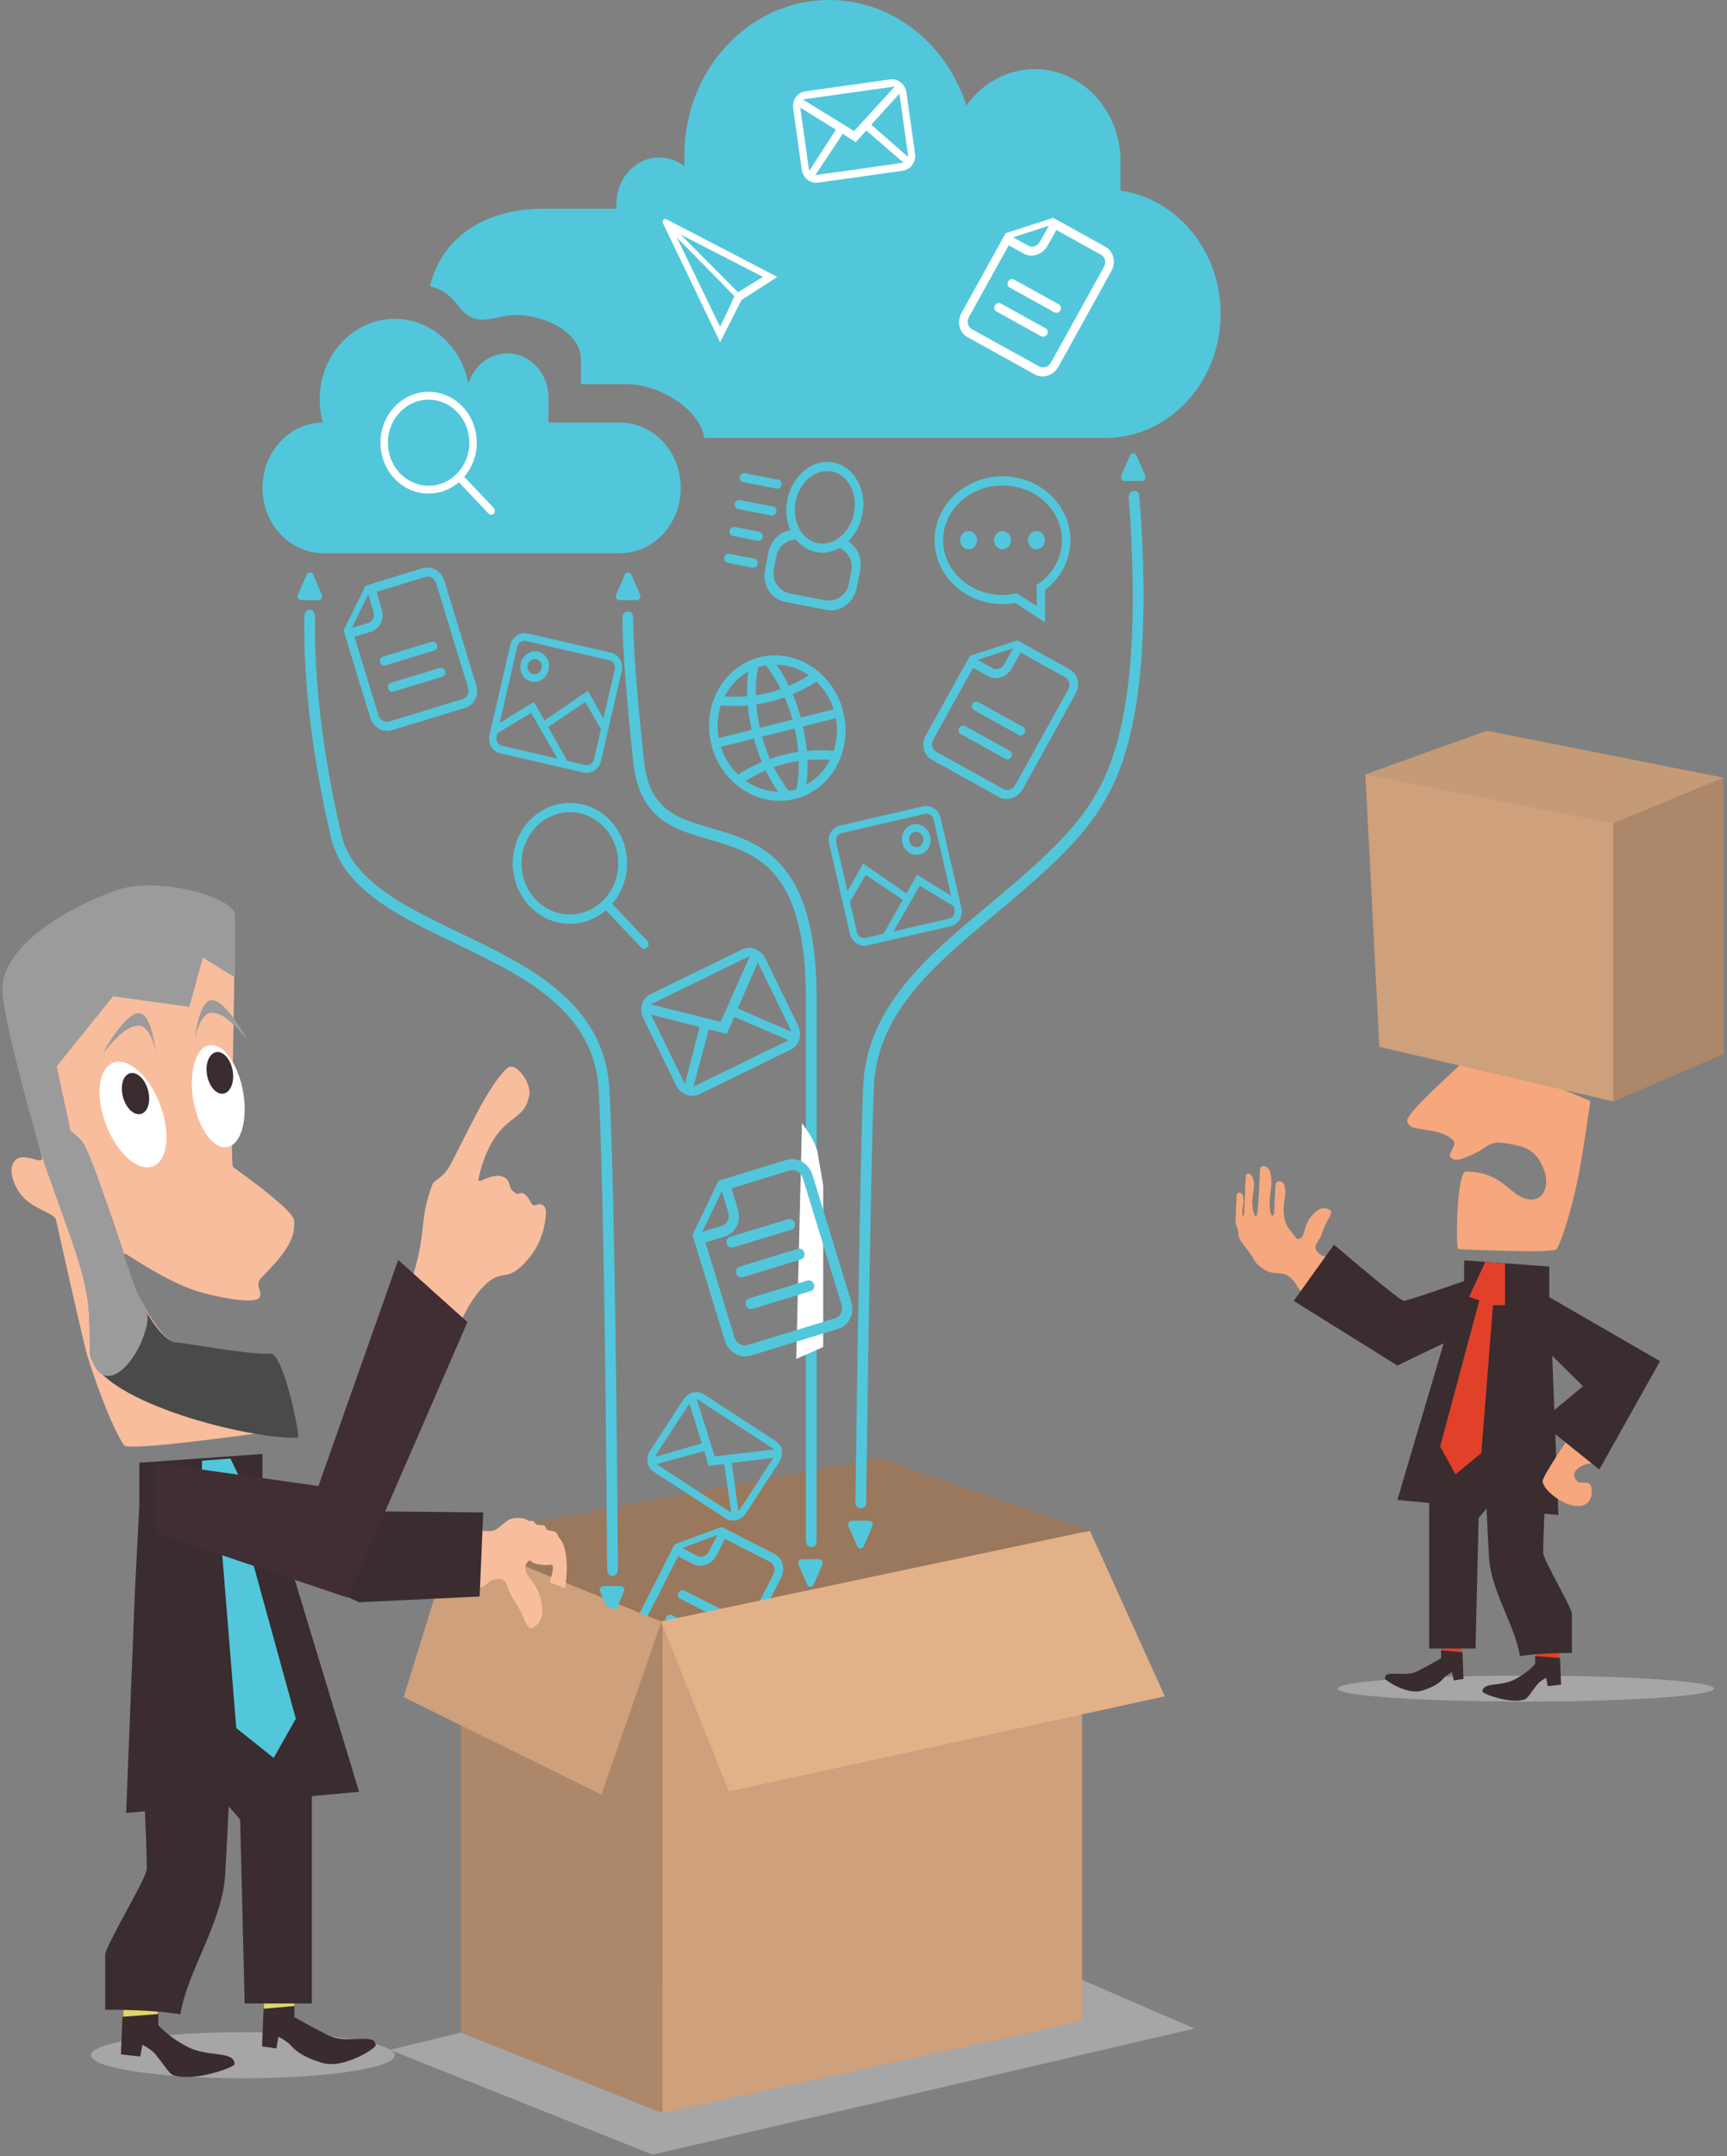 <svg width="133px" height="166px" viewBox="0 0 133 166" version="1.1" xmlns="http://www.w3.org/2000/svg" xmlns:xlink="http://www.w3.org/1999/xlink">
    <rect x="0" y="0" width="133" height="166" fill="#808080" stroke="none"/>
    <!-- Generator: Sketch 50.2 (55047) - http://www.bohemiancoding.com/sketch -->
    <desc>Created with Sketch.</desc>
    <defs></defs>
    <g id="Possible-website-layout" stroke="none" stroke-width="1" fill="none" fill-rule="evenodd">
        <g id="Mobile-website" transform="translate(-168, -289)" fill-rule="nonzero">
            <g id="Graphic-out-of-the-box" transform="translate(232, 372) scale(-1, 1) translate(-232, -372) translate(151, 257)">
                <rect id="Rectangle" fill="#D8D8D8" opacity="0" x="0" y="0" width="162" height="230"></rect>
                <g id="Open-box" transform="translate(53, 144)">
                    <polygon id="Path-9" fill="#A6A6A6" points="0.002 44.173 41.745 53.879 61.982 45.811 19.845 35.59"></polygon>
                    <polygon id="Path-8" fill="#9A785D" points="8.059 5.863 24.33 0.241 57.109 6.343 41.5 13.603"></polygon>
                    <path d="M39.509,11.338 L35.601,11.338 C35.421,11.338 35.275,11.497 35.275,11.692 C35.275,11.888 35.421,12.046 35.601,12.046 L39.509,12.046 C39.689,12.046 39.835,11.888 39.835,11.692 C39.835,11.497 39.689,11.338 39.509,11.338 Z M39.509,13.463 L35.601,13.463 C35.421,13.463 35.275,13.622 35.275,13.818 C35.275,14.013 35.421,14.172 35.601,14.172 L39.509,14.172 C39.689,14.172 39.835,14.013 39.835,13.818 C39.835,13.622 39.689,13.463 39.509,13.463 Z M39.835,8.504 C39.475,8.504 39.183,8.187 39.183,7.796 L39.183,6.379 L41.137,8.504 L39.835,8.504 Z M41.137,15.589 C41.137,15.98 40.845,16.297 40.486,16.297 L34.624,16.297 C34.265,16.297 33.973,15.98 33.973,15.589 L33.973,7.087 C33.973,6.696 34.265,6.379 34.624,6.379 L38.523,6.379 C38.517,7.227 38.532,7.796 38.532,7.796 C38.532,8.578 39.115,9.213 39.835,9.213 L41.137,9.213 L41.137,15.589 Z M39.183,5.67 L39.183,5.68 C39.142,5.68 38.968,5.663 38.532,5.67 L34.624,5.67 C33.905,5.67 33.322,6.305 33.322,7.087 L33.322,15.589 C33.322,16.371 33.905,17.006 34.624,17.006 L40.486,17.006 C41.205,17.006 41.789,16.371 41.789,15.589 L41.789,8.504 L39.183,5.67 Z" id="Fill-222-Copy-4" fill="#52C7DB" transform="translate(37.555, 11.337) rotate(-27) translate(-37.555, -11.337) "></path>
                    <polygon id="Path-3" fill="#CEA07B" points="8.667 43.6 40.989 50.687 40.989 12.823 8.667 5.972"></polygon>
                    <polygon id="Path-5" fill="#AD8769" points="40.988 50.685 56.501 44.49 56.501 6.775 40.988 12.877"></polygon>
                    <polygon id="Path-4" fill="#E3B188" points="41.087 12.829 35.864 25.92 2.296 18.596 8.059 5.857"></polygon>
                    <polygon id="Path-7" fill="#CEA07B" points="41.059 12.846 45.686 26.164 60.918 18.655 57.095 6.347"></polygon>
                </g>
                <ellipse id="in_box-man-shadow" fill="#A6A6A6" cx="27.5" cy="162" rx="14.5" ry="1"></ellipse>
                <g id="in_box-man" transform="translate(17, 113)">
                    <path d="M5.519,3.765 C5.97,6.891 6.318,9.012 6.563,10.129 C7.289,13.437 8.003,15.04 8.129,15.173 C8.46,15.526 15.268,15.173 15.692,15.173 C15.909,15.173 15.82,9.196 15.117,9.196 C12.046,9.196 11.669,11.391 10,11.344 C9.019,11.316 8.682,10.108 9.102,9.044 C9.707,7.508 10.442,7.274 12.137,7.003 C13.408,6.799 13.438,7.423 14.813,7.98 C15.49,8.254 15.923,8.446 16.275,8.115 C16.571,7.836 15.698,7.127 16.109,6.76 C17.422,5.588 19.621,6.313 19.621,5.232 C19.621,4.827 17.901,3.083 14.462,3.19744231e-14 L5.519,3.765 Z" id="Path-2" fill="#F6A77D"></path>
                    <path d="M31.294,12.631 C31.369,12.631 31.481,12.289 31.509,12.136 C31.717,10.993 31.246,10.661 31.509,9.718 C31.619,9.324 32.033,9.211 32.061,9.588 C32.128,10.456 32.16,12.24 32.192,12.521 C32.198,12.576 32.247,12.605 32.271,12.605 C32.305,12.605 32.318,12.535 32.323,12.446 C32.354,11.853 32.13,11.629 32.289,11.031 C32.366,10.742 32.739,10.754 32.759,11.031 C32.81,11.723 32.851,13.208 32.851,13.208 C32.851,13.208 32.692,13.58 32.675,13.657 C32.531,14.286 32.792,14.145 32.063,15.053 C31.142,16.201 31.583,16.16 30.516,16.804 C30.002,17.114 29.51,16.916 28.956,17.146 C28.102,17.5 28.071,18.668 27.38,18.494 C26.476,18.265 25.828,17.204 25.711,16.156 C25.643,15.544 26.151,15.927 26.574,15.333 C26.742,15.096 26.747,14.958 26.574,14.683 C26.098,13.923 26.32,14.183 25.98,13.398 C25.712,12.78 25.249,12.295 25.636,12.115 C26.074,11.912 26.49,12.011 27.007,12.631 C27.659,13.414 27.437,14.092 27.892,14.361 C28.159,14.518 28.298,14.129 28.592,13.776 C29.077,13.191 29.058,12.85 29.094,12.649 C29.303,11.506 28.831,11.174 29.094,10.231 C29.204,9.837 29.739,9.854 29.768,10.231 C29.809,10.753 29.845,11.606 29.869,12.265 C29.87,12.304 29.895,12.613 29.997,12.605 C30.082,12.605 30.162,12.363 30.168,12.322 C30.376,10.874 29.904,10.453 30.168,9.258 C30.278,8.758 30.935,8.571 30.964,9.049 C30.988,9.439 31.01,10.103 31.052,10.851 C31.08,11.338 31.124,11.932 31.158,12.265 C31.198,12.653 31.271,12.631 31.294,12.631 Z" id="Path" fill="#F6A77D"></path>
                    <path d="M8.688,16.507 L15.242,16.028 L15.242,17.626 C18.163,18.643 19.715,19.151 19.898,19.151 C20.081,19.151 21.871,17.71 25.269,14.827 L28.37,19.151 L20.386,24.128 L16.818,22.409 L20.386,34.481 L7.986,35.636 L8.459,23.375 L6.087,25.722 L0.164,23.799 L8.688,18.873 L8.688,16.507 Z" id="Path-6" fill="#3A2C2F"></path>
                    <rect id="Rectangle" fill="#E14129" x="7.915" y="45.906" width="1.824" height="1"></rect>
                    <rect id="Rectangle-Copy-2" fill="#E14129" x="15.4" y="45.906" width="1.61" height="1"></rect>
                    <path d="M9.03,34.687 C9.117,36.754 9.16,38.045 9.16,38.56 C9.16,39.053 6.943,42.772 6.943,43.256 C6.943,43.872 6.943,44.872 6.943,46.256 C8.609,46.256 9.944,46.339 10.948,46.504 C11.295,44.184 13.178,41.501 13.328,38.889 C13.398,37.673 13.461,36.426 13.518,35.149 L14.127,35.861 L14.367,45.914 L17.943,45.914 L17.943,33.67 L9.03,34.687 Z" id="Path-15" fill="#3A2C2F"></path>
                    <path d="M7.861,46.642 L7.78,48.696 L8.811,48.811 L8.923,48.165 C9.25,48.355 9.46,48.505 9.552,48.615 C10.109,49.278 10.327,49.75 10.575,49.834 C11.697,50.212 13.828,49.391 13.828,49.238 C13.828,48.477 12.427,48.863 11.348,48.295 C10.715,47.962 10.19,47.565 9.773,47.102 L9.773,46.491 L7.861,46.642 Z" id="Path-16" fill="#3A2C2E"></path>
                    <path d="M15.373,46.203 L15.293,48.257 L16.055,48.373 L16.167,47.727 C16.494,47.917 16.704,48.066 16.796,48.177 C17.352,48.839 18.223,49.066 18.471,49.15 C19.593,49.528 21.34,48.368 21.34,48.214 C21.34,47.453 19.864,48.207 18.785,47.639 C18.152,47.306 17.563,46.981 17.017,46.664 L17.017,46.053 L15.373,46.203 Z" id="Path-16-Copy" fill="#3A2C2E"></path>
                    <path d="M7.087,29.601 C7.162,29.601 9.199,32.663 9.199,33.016 C9.199,33.932 6.305,35.906 5.521,34.403 C5.415,34.2 5.323,33.456 5.588,33.244 C5.921,32.976 6.323,33.313 6.558,33.016 C6.783,32.729 6.907,32.43 6.508,32.077 C6.107,31.722 5.532,31.591 4.784,31.684 C6.27,30.295 7.038,29.601 7.087,29.601 Z" id="Path-14" fill="#F6A77D"></path>
                    <polygon id="Path-6-Copy" fill="#3A2C2F" points="8.688 22.968 6.087 25.722 8.523 27.742 8.523 29.173 4.831 32.138 0.164 23.799 8.688 18.873"></polygon>
                    <polygon id="Path-13" fill="#E14129" points="12.095 16.267 12.095 19.484 13.022 19.484 13.922 30.872 15.911 32.503 17.089 30.359 14.075 19.118 14.863 18.837 13.613 16.151"></polygon>
                </g>
                <g id="Closed-box" transform="translate(12, 88)">
                    <polygon id="Path-10" fill="#AD8769" points="0.268 25.153 8.768 28.804 8.768 7.275 0.268 3.869"></polygon>
                    <polygon id="Path-11" fill="#CEA07B" points="8.76 28.799 26.777 24.592 27.848 3.616 8.76 7.095"></polygon>
                    <polygon id="Path-12" fill="#C59A77" points="0.265 3.869 8.777 7.382 27.853 3.616 18.489 0.258"></polygon>
                </g>
                <g id="Ideas" transform="translate(51, 32)">
                    <path d="M6.697,37.803 C7.019,37.838 7.087,38.116 7.077,38.252 C6.304,48.403 6.948,55.643 8.983,59.953 C10.446,63.05 12.574,65.255 17.483,69.353 C17.477,69.348 18.13,69.893 18.316,70.048 C21.456,72.673 23.069,74.182 24.51,76.02 C26.386,78.413 27.409,80.861 27.524,83.612 C27.684,87.429 27.884,98.124 28.125,115.708 C28.127,115.842 28.022,116.12 27.718,116.12 C27.414,116.12 27.301,115.878 27.3,115.754 C27.059,98.162 26.859,87.458 26.699,83.652 C26.593,81.114 25.645,78.845 23.878,76.592 C22.486,74.816 20.904,73.336 17.809,70.749 C17.623,70.594 16.971,70.049 16.976,70.054 C11.97,65.875 9.784,63.609 8.247,60.354 C6.125,55.861 5.469,48.469 6.255,38.158 C6.265,38.027 6.375,37.768 6.697,37.803 Z" id="Path" fill="#52C7DB"></path>
                    <path d="M46.825,121.326 C46.469,121.326 46.415,120.936 46.416,120.743 C46.552,101.977 46.768,89.709 47.065,83.931 C47.218,80.959 48.44,78.59 50.64,76.589 C52.327,75.053 54.273,73.911 57.714,72.244 C58.03,72.091 59.101,71.576 59.252,71.504 C61.98,70.186 63.454,69.372 64.76,68.368 C66.385,67.12 67.368,65.779 67.733,64.183 C69.144,58.019 69.813,52.453 69.74,47.487 C69.738,47.309 69.803,46.943 70.142,46.943 C70.482,46.943 70.564,47.298 70.566,47.483 C70.639,52.528 69.961,58.165 68.535,64.395 C68.117,66.222 67.013,67.728 65.241,69.09 C63.876,70.139 62.367,70.972 59.59,72.313 C59.439,72.386 58.368,72.901 58.054,73.053 C54.68,74.687 52.785,75.8 51.173,77.266 C49.138,79.118 48.03,81.267 47.89,83.98 C47.594,89.738 47.378,101.994 47.242,120.738 C47.241,120.935 47.181,121.326 46.825,121.326 Z" id="Path" fill="#52C7DB"></path>
                    <path d="M31.524,119.1 C31.111,119.1 31.111,118.698 31.111,118.497 C31.111,109.245 31.111,95.367 31.111,76.863 C31.111,72.404 31.851,69.34 33.283,67.306 C34.433,65.672 35.871,64.803 38.09,64.098 C38.431,63.99 38.509,63.967 39.355,63.721 C41.137,63.204 41.951,62.873 42.707,62.255 C43.66,61.475 44.225,60.327 44.412,58.559 C44.956,53.411 45.232,49.784 45.24,47.692 C45.241,47.476 45.232,47.081 45.647,47.081 C46.062,47.081 46.067,47.462 46.066,47.683 C46.059,49.821 45.78,53.476 45.232,58.66 C45.021,60.659 44.347,62.028 43.207,62.961 C42.338,63.672 41.455,64.03 39.57,64.578 C38.733,64.821 38.656,64.844 38.325,64.949 C36.259,65.605 34.966,66.387 33.942,67.841 C32.632,69.7 31.937,72.581 31.937,76.863 C31.937,95.359 31.937,109.231 31.937,118.479 C31.937,118.686 31.937,119.1 31.524,119.1 Z" id="Path" fill="#52C7DB"></path>
                    <path d="M27.064,117.08 L28.402,117.08 C28.554,117.08 28.677,117.212 28.677,117.375 C28.677,117.419 28.669,117.461 28.652,117.5 L27.982,119.043 C27.918,119.191 27.754,119.255 27.617,119.186 C27.558,119.157 27.511,119.106 27.483,119.043 L26.814,117.5 C26.75,117.352 26.81,117.176 26.947,117.107 C26.984,117.089 27.023,117.08 27.064,117.08 Z" id="Rectangle" fill="#52C7DB"></path>
                    <path d="M30.918,120.037 L32.257,120.037 C32.409,120.037 32.532,120.17 32.532,120.333 C32.532,120.376 32.523,120.419 32.506,120.458 L31.837,122 C31.773,122.148 31.609,122.213 31.471,122.144 C31.412,122.114 31.365,122.064 31.338,122 L30.669,120.458 C30.604,120.31 30.664,120.134 30.802,120.065 C30.838,120.047 30.878,120.037 30.918,120.037 Z" id="Rectangle-Copy" fill="#52C7DB"></path>
                    <path d="M47.305,123.637 L46.562,123.942 L45.949,122.528 C45.884,122.38 45.944,122.204 46.082,122.135 C46.118,122.117 46.158,122.107 46.198,122.107 L47.537,122.107 C47.689,122.107 47.812,122.24 47.812,122.403 C47.812,122.446 47.803,122.489 47.786,122.528 L47.305,123.637 Z" id="Path" fill="#52C7DB"></path>
                    <path d="M6.057,34.898 L7.395,34.898 C7.548,34.898 7.671,35.031 7.671,35.194 C7.671,35.237 7.662,35.28 7.645,35.319 L6.976,36.862 C6.912,37.01 6.748,37.074 6.61,37.005 C6.551,36.975 6.504,36.925 6.477,36.862 L5.807,35.319 C5.743,35.171 5.803,34.995 5.941,34.926 C5.977,34.908 6.017,34.898 6.057,34.898 Z" id="Rectangle-Copy-4" fill="#52C7DB" transform="translate(6.726, 35.965) scale(-1, 1) rotate(-180) translate(-6.726, -35.965) "></path>
                    <path d="M44.959,44.067 L46.298,44.067 C46.45,44.067 46.573,44.199 46.573,44.362 C46.573,44.405 46.564,44.448 46.547,44.487 L45.878,46.03 C45.814,46.178 45.65,46.242 45.512,46.173 C45.453,46.144 45.406,46.093 45.379,46.03 L44.71,44.487 C44.645,44.339 44.705,44.163 44.843,44.094 C44.879,44.076 44.919,44.067 44.959,44.067 Z" id="Rectangle-Copy-3" fill="#52C7DB" transform="translate(45.628, 45.134) scale(-1, 1) rotate(-180) translate(-45.628, -45.134) "></path>
                    <path d="M69.462,44.067 L70.801,44.067 C70.953,44.067 71.076,44.199 71.076,44.362 C71.076,44.405 71.067,44.448 71.05,44.487 L70.381,46.03 C70.317,46.178 70.153,46.242 70.015,46.173 C69.957,46.144 69.909,46.093 69.882,46.03 L69.213,44.487 C69.149,44.339 69.208,44.163 69.346,44.094 C69.383,44.076 69.422,44.067 69.462,44.067 Z" id="Rectangle-Copy-5" fill="#52C7DB" transform="translate(70.132, 45.134) scale(-1, 1) rotate(-180) translate(-70.132, -45.134) "></path>
                    <ellipse id="Oval" fill="#A6A6A6" cx="75.299" cy="158.226" rx="11.701" ry="1.774"></ellipse>
                    <path d="M22.851,65.656 C22.547,65.656 22.301,65.391 22.301,65.065 C22.301,64.738 22.547,64.473 22.851,64.473 C23.155,64.473 23.402,64.738 23.402,65.065 C23.402,65.391 23.155,65.656 22.851,65.656 Z M22.851,63.882 C22.243,63.882 21.75,64.411 21.75,65.065 C21.75,65.718 22.243,66.248 22.851,66.248 C23.459,66.248 23.953,65.718 23.953,65.065 C23.953,64.411 23.459,63.882 22.851,63.882 Z M28.908,67.764 L27.256,65.952 L24.519,68.942 L23.402,67.726 L21.199,69.896 L21.199,63.882 C21.199,63.555 21.446,63.29 21.75,63.29 L28.358,63.29 C28.662,63.29 28.908,63.555 28.908,63.882 L28.908,67.764 Z M28.908,70.98 C28.908,71.306 28.662,71.571 28.358,71.571 L26.935,71.571 L24.906,69.363 L27.256,66.839 L28.908,68.613 L28.908,70.98 Z M21.75,71.571 C21.446,71.571 21.199,71.306 21.199,70.98 L21.199,70.702 L23.387,68.597 L26.155,71.571 L21.75,71.571 Z M28.358,62.699 L21.75,62.699 C21.142,62.699 20.649,63.228 20.649,63.882 L20.649,70.98 C20.649,71.633 21.142,72.163 21.75,72.163 L28.358,72.163 C28.966,72.163 29.459,71.633 29.459,70.98 L29.459,63.882 C29.459,63.228 28.966,62.699 28.358,62.699 Z" id="Fill-217" fill="#52C7DB" transform="translate(25.054, 67.431) rotate(13) translate(-25.054, -67.431) "></path>
                    <path d="M49.006,52.348 C48.702,52.348 48.456,52.083 48.456,51.756 C48.456,51.43 48.702,51.165 49.006,51.165 C49.31,51.165 49.557,51.43 49.557,51.756 C49.557,52.083 49.31,52.348 49.006,52.348 Z M49.006,50.573 C48.398,50.573 47.905,51.103 47.905,51.756 C47.905,52.409 48.398,52.939 49.006,52.939 C49.615,52.939 50.108,52.409 50.108,51.756 C50.108,51.103 49.615,50.573 49.006,50.573 Z M55.063,54.456 L53.411,52.643 L50.674,55.634 L49.557,54.418 L47.354,56.588 L47.354,50.573 C47.354,50.247 47.601,49.982 47.905,49.982 L54.513,49.982 C54.817,49.982 55.063,50.247 55.063,50.573 L55.063,54.456 Z M55.063,57.671 C55.063,57.997 54.817,58.262 54.513,58.262 L53.09,58.262 L51.061,56.055 L53.411,53.53 L55.063,55.305 L55.063,57.671 Z M47.905,58.262 C47.601,58.262 47.354,57.997 47.354,57.671 L47.354,57.393 L49.542,55.289 L52.31,58.262 L47.905,58.262 Z M54.513,49.39 L47.905,49.39 C47.297,49.39 46.804,49.92 46.804,50.573 L46.804,57.671 C46.804,58.324 47.297,58.854 47.905,58.854 L54.513,58.854 C55.121,58.854 55.614,58.324 55.614,57.671 L55.614,50.573 C55.614,49.92 55.121,49.39 54.513,49.39 Z" id="Fill-217-Copy" fill="#52C7DB" transform="translate(51.209, 54.122) scale(-1, 1) rotate(13) translate(-51.209, -54.122) "></path>
                    <path d="M37.93,58.805 C37.304,58.582 36.631,58.415 35.923,58.306 C36.019,57.698 36.07,57.06 36.087,56.407 L38.704,56.407 C38.645,57.292 38.369,58.112 37.93,58.805 Z M35.262,60.818 C35.48,60.253 35.658,59.642 35.795,58.999 C36.383,59.092 36.946,59.23 37.48,59.411 C36.89,60.087 36.125,60.584 35.262,60.818 Z M34.457,60.956 C34.351,60.964 34.246,60.973 34.139,60.973 C34.032,60.973 33.927,60.964 33.822,60.956 C33.544,60.333 33.318,59.641 33.152,58.906 C33.477,58.875 33.806,58.857 34.139,58.857 C34.473,58.857 34.802,58.875 35.127,58.906 C34.96,59.641 34.735,60.333 34.457,60.956 Z M30.798,59.411 C31.332,59.23 31.896,59.092 32.484,58.999 C32.621,59.642 32.799,60.253 33.017,60.818 C32.154,60.584 31.388,60.087 30.798,59.411 Z M30.348,58.805 C29.91,58.112 29.633,57.292 29.575,56.407 L32.192,56.407 C32.208,57.06 32.259,57.698 32.356,58.306 C31.647,58.415 30.974,58.582 30.348,58.805 Z M30.348,53.306 C30.974,53.53 31.647,53.698 32.356,53.805 C32.259,54.414 32.208,55.052 32.192,55.705 L29.575,55.705 C29.633,54.819 29.91,54 30.348,53.306 Z M33.017,51.294 C32.799,51.859 32.621,52.47 32.484,53.113 C31.896,53.02 31.332,52.882 30.798,52.701 C31.388,52.025 32.154,51.528 33.017,51.294 Z M33.822,51.156 C33.927,51.149 34.032,51.139 34.139,51.139 C34.246,51.139 34.351,51.149 34.457,51.156 C34.735,51.779 34.96,52.472 35.127,53.206 C34.802,53.237 34.473,53.255 34.139,53.255 C33.806,53.255 33.477,53.237 33.152,53.206 C33.318,52.472 33.544,51.779 33.822,51.156 Z M35.432,56.407 C35.414,57.026 35.362,57.634 35.264,58.218 C34.895,58.183 34.521,58.163 34.139,58.163 C33.757,58.163 33.383,58.183 33.015,58.218 C32.916,57.634 32.864,57.026 32.847,56.407 L35.432,56.407 Z M32.847,55.705 C32.864,55.086 32.916,54.478 33.015,53.894 C33.383,53.928 33.757,53.949 34.139,53.949 C34.521,53.949 34.895,53.928 35.263,53.894 C35.362,54.478 35.414,55.086 35.432,55.705 L32.847,55.705 Z M37.48,52.701 C36.946,52.882 36.383,53.02 35.795,53.113 C35.658,52.47 35.48,51.859 35.262,51.294 C36.125,51.528 36.89,52.025 37.48,52.701 Z M37.93,53.306 C38.369,54 38.645,54.819 38.704,55.705 L36.087,55.705 C36.07,55.052 36.019,54.414 35.923,53.805 C36.631,53.698 37.304,53.53 37.93,53.306 Z M34.139,50.437 C31.25,50.437 28.908,52.952 28.908,56.056 C28.908,59.159 31.25,61.675 34.139,61.675 C37.028,61.675 39.37,59.159 39.37,56.056 C39.37,52.952 37.028,50.437 34.139,50.437 Z" id="Fill-110" fill="#52C7DB" transform="translate(34.139, 56.056) rotate(14) translate(-34.139, -56.056) "></path>
                    <path d="M19.41,40.887 C19.049,40.887 18.756,41.202 18.756,41.59 C18.756,41.977 19.049,42.292 19.41,42.292 C19.771,42.292 20.064,41.977 20.064,41.59 C20.064,41.202 19.771,40.887 19.41,40.887 Z M16.794,45.804 C16.412,45.804 16.044,45.756 15.689,45.675 L14.15,46.669 L14.171,45.04 C12.991,44.278 12.217,43.018 12.217,41.59 C12.217,39.262 14.266,37.375 16.794,37.375 C19.322,37.375 21.371,39.262 21.371,41.59 C21.371,43.917 19.322,45.804 16.794,45.804 Z M16.794,36.673 C13.905,36.673 11.563,38.875 11.563,41.59 C11.563,43.142 12.33,44.524 13.525,45.424 L13.525,47.911 L15.816,46.418 C16.134,46.474 16.46,46.506 16.794,46.506 C19.683,46.506 22.025,44.305 22.025,41.59 C22.025,38.875 19.683,36.673 16.794,36.673 Z M14.179,40.887 C13.818,40.887 13.525,41.202 13.525,41.59 C13.525,41.977 13.818,42.292 14.179,42.292 C14.54,42.292 14.833,41.977 14.833,41.59 C14.833,41.202 14.54,40.887 14.179,40.887 Z M16.794,40.887 C16.433,40.887 16.14,41.202 16.14,41.59 C16.14,41.977 16.433,42.292 16.794,42.292 C17.155,42.292 17.448,41.977 17.448,41.59 C17.448,41.202 17.155,40.887 16.794,40.887 Z" id="Fill-190" fill="#52C7DB"></path>
                    <path d="M69.14,32.532 C71.709,32.553 73.785,34.796 73.785,37.56 C73.785,40.337 71.689,42.588 69.104,42.588 L46.253,42.588 C43.668,42.588 41.573,40.337 41.573,37.56 C41.573,34.783 43.668,32.532 46.253,32.532 L51.759,32.532 L51.759,30.61 C51.759,28.732 53.177,27.209 54.926,27.209 C56.323,27.209 57.509,28.182 57.929,29.531 C58.459,26.689 60.796,24.547 63.598,24.547 C66.791,24.547 69.38,27.328 69.38,30.758 C69.38,31.375 69.296,31.97 69.14,32.532 Z" id="Path" fill="#52C7DB"></path>
                    <path d="M59.595,37.397 C57.863,37.397 56.459,35.916 56.459,34.085 C56.459,32.254 57.863,30.77 59.595,30.77 C61.327,30.77 62.731,32.254 62.731,34.085 C62.731,35.916 61.327,37.397 59.595,37.397 Z M64.613,39.113 L62.34,36.708 C62.935,36.013 63.301,35.096 63.301,34.085 C63.301,31.92 61.642,30.166 59.595,30.166 C57.548,30.166 55.889,31.92 55.889,34.085 C55.889,36.247 57.548,38.001 59.595,38.001 C60.479,38.001 61.29,37.672 61.927,37.125 L64.21,39.539 C64.322,39.657 64.502,39.657 64.613,39.539 C64.725,39.423 64.725,39.231 64.613,39.113 Z" id="Fill-19" fill="#FFFFFE" transform="translate(60.293, 34.897) scale(-1, 1) translate(-60.293, -34.897) "></path>
                    <path d="M48.452,70.401 C46.395,70.401 44.728,68.641 44.728,66.466 C44.728,64.292 46.395,62.528 48.452,62.528 C50.509,62.528 52.177,64.292 52.177,66.466 C52.177,68.641 50.509,70.401 48.452,70.401 Z M54.413,72.439 L51.712,69.582 C52.419,68.757 52.854,67.668 52.854,66.466 C52.854,63.895 50.883,61.811 48.452,61.811 C46.021,61.811 44.051,63.895 44.051,66.466 C44.051,69.034 46.021,71.118 48.452,71.118 C49.503,71.118 50.466,70.728 51.223,70.078 L53.935,72.945 C54.067,73.085 54.281,73.085 54.413,72.945 C54.546,72.808 54.546,72.579 54.413,72.439 Z" id="Fill-19-Copy" fill="#52C7DB" transform="translate(49.282, 67.431) scale(-1, 1) translate(-49.282, -67.431) "></path>
                    <path d="M57.389,24.545 C56.608,24.796 55.275,24.251 54.375,24.251 C51.735,24.251 49.26,25.774 49.26,27.652 L49.26,29.575 L45.703,29.575 C43.399,29.575 40.148,31.362 39.758,33.715 L8.881,33.715 C3.976,33.715 5.68434189e-14,29.435 5.68434189e-14,24.154 C5.68434189e-14,19.302 3.358,15.293 7.709,14.676 L7.709,12.421 C7.709,8.501 10.667,5.323 14.316,5.323 C16.466,5.323 18.377,6.427 19.583,8.135 C21.074,3.405 25.24,7.10542736e-15 30.147,7.10542736e-15 C36.305,7.10542736e-15 41.297,5.363 41.297,11.978 L41.297,12.274 C41.297,12.45 41.294,12.625 41.287,12.8 C41.831,12.376 42.501,12.126 43.225,12.126 C45.049,12.126 46.528,13.715 46.528,15.675 L46.528,16.072 L52.24,16.072 C56.442,16.072 59.962,18.129 60.884,22.039 C58.726,22.595 58.901,24.059 57.389,24.545 Z" id="Path" fill="#52C7DB"></path>
                    <path d="M32.078,12.454 C32.078,12.514 32.068,12.571 32.052,12.625 L29.6,9.792 L32.078,7.722 L32.078,12.454 Z M24.798,13.029 L27.282,10.186 L28.224,10.95 L29.125,10.181 L31.65,13.029 C31.611,13.039 24.837,13.039 24.798,13.029 Z M24.369,12.454 L24.369,7.722 L26.847,9.792 L24.396,12.625 C24.38,12.571 24.369,12.514 24.369,12.454 Z M31.803,7.13 L28.224,10.088 L24.645,7.13 L31.803,7.13 Z M31.528,6.539 L24.92,6.539 C24.312,6.539 23.819,7.069 23.819,7.722 L23.819,12.454 C23.819,13.107 24.312,13.637 24.92,13.637 L31.528,13.637 C32.136,13.637 32.629,13.107 32.629,12.454 L32.629,7.722 C32.629,7.069 32.136,6.539 31.528,6.539 Z" id="Fill-186" fill="#FFFFFE" transform="translate(28.224, 10.088) rotate(8) translate(-28.224, -10.088) "></path>
                    <path d="M42.816,114.487 C42.816,114.547 42.805,114.604 42.79,114.658 L40.338,111.826 L42.816,109.755 L42.816,114.487 Z M35.535,115.063 L38.02,112.219 L38.961,112.983 L39.862,112.214 L42.387,115.063 C42.348,115.073 35.575,115.073 35.535,115.063 Z M35.107,114.487 L35.107,109.755 L37.585,111.826 L35.133,114.658 C35.118,114.604 35.107,114.547 35.107,114.487 Z M42.54,109.164 L38.961,112.121 L35.382,109.164 L42.54,109.164 Z M42.265,108.572 L35.657,108.572 C35.049,108.572 34.556,109.102 34.556,109.755 L34.556,114.487 C34.556,115.141 35.049,115.67 35.657,115.67 L42.265,115.67 C42.873,115.67 43.366,115.141 43.366,114.487 L43.366,109.755 C43.366,109.102 42.873,108.572 42.265,108.572 Z" id="Fill-186-Copy-2" fill="#52C7DB" transform="translate(38.961, 112.121) rotate(-33) translate(-38.961, -112.121) "></path>
                    <path d="M43.075,81.529 C43.075,81.602 43.063,81.67 43.044,81.736 L40.133,78.313 L43.075,75.811 L43.075,81.529 Z M34.43,82.224 L37.38,78.788 L38.498,79.712 L39.568,78.782 L42.567,82.224 C42.52,82.236 34.477,82.236 34.43,82.224 Z M33.921,81.529 L33.921,75.811 L36.864,78.313 L33.952,81.736 C33.934,81.67 33.921,81.602 33.921,81.529 Z M42.749,75.096 L38.498,78.67 L34.248,75.096 L42.749,75.096 Z M42.422,74.382 L34.575,74.382 C33.853,74.382 33.267,75.022 33.267,75.811 L33.267,81.529 C33.267,82.318 33.853,82.958 34.575,82.958 L42.422,82.958 C43.144,82.958 43.729,82.318 43.729,81.529 L43.729,75.811 C43.729,75.022 43.144,74.382 42.422,74.382 Z" id="Fill-186-Copy" fill="#52C7DB" transform="translate(38.498, 78.67) rotate(26) translate(-38.498, -78.67) "></path>
                    <path d="M38.544,25.162 C38.544,25.162 37.683,23.38 37.443,22.796 L41.869,18.294 L38.544,25.162 Z M35.241,21.317 L41.573,18.064 L37.168,22.5 C37.167,22.499 35.241,21.317 35.241,21.317 Z M42.674,16.881 C42.356,17.047 34.139,21.317 34.139,21.317 C34.139,21.317 36.907,23.109 36.892,23.091 C36.888,23.086 38.544,26.345 38.544,26.345 C38.544,26.345 42.881,17.324 42.949,17.176 C43.01,16.992 42.881,16.788 42.674,16.881 Z" id="Airplance" fill="#FFFFFE"></path>
                    <path d="M16.148,22.478 L12.209,22.478 C12.028,22.478 11.881,22.635 11.881,22.829 C11.881,23.023 12.028,23.18 12.209,23.18 L16.148,23.18 C16.33,23.18 16.477,23.023 16.477,22.829 C16.477,22.635 16.33,22.478 16.148,22.478 Z M16.148,24.585 L12.209,24.585 C12.028,24.585 11.881,24.742 11.881,24.936 C11.881,25.13 12.028,25.287 12.209,25.287 L16.148,25.287 C16.33,25.287 16.477,25.13 16.477,24.936 C16.477,24.742 16.33,24.585 16.148,24.585 Z M16.477,19.669 C16.114,19.669 15.82,19.354 15.82,18.966 L15.82,17.562 L17.79,19.669 L16.477,19.669 Z M17.79,26.692 C17.79,27.079 17.496,27.394 17.133,27.394 L11.224,27.394 C10.862,27.394 10.568,27.079 10.568,26.692 L10.568,18.264 C10.568,17.876 10.862,17.562 11.224,17.562 L15.154,17.562 C15.148,18.403 15.164,18.966 15.164,18.966 C15.164,19.742 15.752,20.371 16.477,20.371 L17.79,20.371 L17.79,26.692 Z M15.82,16.86 L15.82,16.869 C15.778,16.869 15.603,16.852 15.164,16.86 L11.224,16.86 C10.499,16.86 9.911,17.488 9.911,18.264 L9.911,26.692 C9.911,27.467 10.499,28.096 11.224,28.096 L17.133,28.096 C17.858,28.096 18.446,27.467 18.446,26.692 L18.446,19.669 L15.82,16.86 Z" id="Fill-222" fill="#FFFFFE" transform="translate(14.179, 22.477) rotate(-29) translate(-14.179, -22.477) "></path>
                    <path d="M18.902,55.01 L14.962,55.01 C14.781,55.01 14.634,55.167 14.634,55.361 C14.634,55.555 14.781,55.712 14.962,55.712 L18.902,55.712 C19.083,55.712 19.23,55.555 19.23,55.361 C19.23,55.167 19.083,55.01 18.902,55.01 Z M18.902,57.117 L14.962,57.117 C14.781,57.117 14.634,57.274 14.634,57.468 C14.634,57.662 14.781,57.819 14.962,57.819 L18.902,57.819 C19.083,57.819 19.23,57.662 19.23,57.468 C19.23,57.274 19.083,57.117 18.902,57.117 Z M19.23,52.201 C18.867,52.201 18.573,51.886 18.573,51.499 L18.573,50.094 L20.543,52.201 L19.23,52.201 Z M20.543,59.224 C20.543,59.612 20.249,59.926 19.886,59.926 L13.978,59.926 C13.615,59.926 13.321,59.612 13.321,59.224 L13.321,50.796 C13.321,50.409 13.615,50.094 13.978,50.094 L17.908,50.094 C17.902,50.935 17.917,51.499 17.917,51.499 C17.917,52.274 18.505,52.903 19.23,52.903 L20.543,52.903 L20.543,59.224 Z M18.573,49.392 L18.573,49.402 C18.531,49.402 18.356,49.384 17.917,49.392 L13.978,49.392 C13.252,49.392 12.665,50.021 12.665,50.796 L12.665,59.224 C12.665,60 13.252,60.628 13.978,60.628 L19.886,60.628 C20.611,60.628 21.199,60 21.199,59.224 L21.199,52.201 L18.573,49.392 Z" id="Fill-222-Copy" fill="#52C7DB" transform="translate(16.932, 55.009) rotate(-29) translate(-16.932, -55.009) "></path>
                    <path d="M64.604,49.982 L60.665,49.982 C60.484,49.982 60.337,50.14 60.337,50.334 C60.337,50.528 60.484,50.685 60.665,50.685 L64.604,50.685 C64.785,50.685 64.932,50.528 64.932,50.334 C64.932,50.14 64.785,49.982 64.604,49.982 Z M64.604,52.089 L60.665,52.089 C60.484,52.089 60.337,52.246 60.337,52.44 C60.337,52.635 60.484,52.792 60.665,52.792 L64.604,52.792 C64.785,52.792 64.932,52.635 64.932,52.44 C64.932,52.246 64.785,52.089 64.604,52.089 Z M64.932,47.173 C64.57,47.173 64.276,46.859 64.276,46.471 L64.276,45.066 L66.245,47.173 L64.932,47.173 Z M66.245,54.196 C66.245,54.584 65.951,54.898 65.589,54.898 L59.68,54.898 C59.318,54.898 59.024,54.584 59.024,54.196 L59.024,45.769 C59.024,45.381 59.318,45.066 59.68,45.066 L63.61,45.066 C63.604,45.907 63.619,46.471 63.619,46.471 C63.619,47.247 64.207,47.876 64.932,47.876 L66.245,47.876 L66.245,54.196 Z M64.276,44.364 L64.276,44.374 C64.234,44.374 64.058,44.357 63.619,44.364 L59.68,44.364 C58.955,44.364 58.367,44.993 58.367,45.769 L58.367,54.196 C58.367,54.972 58.955,55.601 59.68,55.601 L65.589,55.601 C66.314,55.601 66.902,54.972 66.902,54.196 L66.902,47.173 L64.276,44.364 Z" id="Fill-222-Copy-2" fill="#52C7DB" transform="translate(62.634, 49.982) rotate(17) translate(-62.634, -49.982) "></path>
                    <path d="M30.604,91.258 L30.604,103.699 L32.681,104.622 L32.239,86.466 C31.888,86.953 31.634,87.339 31.477,87.624 C31.32,87.91 31.18,88.24 31.055,88.617 L30.604,91.258 Z" id="Path-17" fill="#FFFFFF"></path>
                    <path d="M37.155,96.83 L32.454,96.83 C32.237,96.83 32.062,97.021 32.062,97.255 C32.062,97.49 32.237,97.68 32.454,97.68 L37.155,97.68 C37.372,97.68 37.547,97.49 37.547,97.255 C37.547,97.021 37.372,96.83 37.155,96.83 Z M37.155,99.381 L32.454,99.381 C32.237,99.381 32.062,99.571 32.062,99.806 C32.062,100.041 32.237,100.231 32.454,100.231 L37.155,100.231 C37.372,100.231 37.547,100.041 37.547,99.806 C37.547,99.571 37.372,99.381 37.155,99.381 Z M37.184,94.423 L32.482,94.423 C32.266,94.423 32.09,94.613 32.09,94.848 C32.09,95.083 32.266,95.273 32.482,95.273 L37.184,95.273 C37.4,95.273 37.576,95.083 37.576,94.848 C37.576,94.613 37.4,94.423 37.184,94.423 Z M37.547,93.43 C37.114,93.43 36.763,93.049 36.763,92.58 L36.763,90.879 L39.114,93.43 L37.547,93.43 Z M39.114,101.931 C39.114,102.4 38.763,102.781 38.331,102.781 L31.278,102.781 C30.846,102.781 30.495,102.4 30.495,101.931 L30.495,91.73 C30.495,91.26 30.846,90.879 31.278,90.879 L35.969,90.879 C35.962,91.897 35.98,92.58 35.98,92.58 C35.98,93.519 36.682,94.28 37.547,94.28 L39.114,94.28 L39.114,101.931 Z M36.763,90.029 L36.763,90.041 C36.713,90.041 36.504,90.02 35.98,90.029 L31.278,90.029 C30.413,90.029 29.711,90.791 29.711,91.73 L29.711,101.931 C29.711,102.87 30.413,103.631 31.278,103.631 L38.331,103.631 C39.196,103.631 39.898,102.87 39.898,101.931 L39.898,93.43 L36.763,90.029 Z" id="Fill-222-Copy-3" fill="#52C7DB" transform="translate(34.804, 96.829) rotate(17) translate(-34.804, -96.829) "></path>
                    <path d="M37.391,41.516 L35.43,41.516 C35.249,41.516 35.103,41.673 35.103,41.867 C35.103,42.061 35.249,42.218 35.43,42.218 L37.391,42.218 C37.572,42.218 37.718,42.061 37.718,41.867 C37.718,41.673 37.572,41.516 37.391,41.516 Z M37.391,39.409 L34.776,39.409 C34.595,39.409 34.449,39.565 34.449,39.76 C34.449,39.954 34.595,40.111 34.776,40.111 L37.391,40.111 C37.572,40.111 37.718,39.954 37.718,39.76 C37.718,39.565 37.572,39.409 37.391,39.409 Z M37.391,43.623 L35.43,43.623 C35.249,43.623 35.103,43.78 35.103,43.974 C35.103,44.168 35.249,44.325 35.43,44.325 L37.391,44.325 C37.572,44.325 37.718,44.168 37.718,43.974 C37.718,43.78 37.572,43.623 37.391,43.623 Z M34.776,38.004 L37.391,38.004 C37.572,38.004 37.718,37.847 37.718,37.652 C37.718,37.459 37.572,37.301 37.391,37.301 L34.776,37.301 C34.595,37.301 34.449,37.459 34.449,37.652 C34.449,37.847 34.595,38.004 34.776,38.004 Z M33.795,44.15 C33.795,45.022 33.076,45.73 32.19,45.73 L29.515,45.73 C28.629,45.73 27.91,45.022 27.91,44.15 L27.91,43.096 C27.91,42.349 28.438,41.728 29.144,41.562 C29.627,41.974 30.215,42.218 30.853,42.218 C31.49,42.218 32.079,41.974 32.561,41.562 C33.268,41.728 33.795,42.349 33.795,43.096 L33.795,44.15 Z M28.564,38.706 C28.564,37.154 29.589,35.896 30.853,35.896 C32.117,35.896 33.141,37.154 33.141,38.706 C33.141,40.258 32.117,41.516 30.853,41.516 C29.589,41.516 28.564,40.258 28.564,38.706 Z M33.125,40.937 C33.543,40.33 33.795,39.553 33.795,38.706 C33.795,36.767 32.478,35.194 30.853,35.194 C29.227,35.194 27.91,36.767 27.91,38.706 C27.91,39.553 28.162,40.33 28.58,40.937 C27.812,41.222 27.256,41.998 27.256,42.921 L27.256,44.325 C27.256,45.489 28.135,46.433 29.218,46.433 L32.487,46.433 C33.57,46.433 34.449,45.489 34.449,44.325 L34.449,42.921 C34.449,41.998 33.894,41.222 33.125,40.937 Z" id="Fill-176" fill="#52C7DB" transform="translate(32.487, 40.813) rotate(-11) translate(-32.487, -40.813) "></path>
                </g>
                <g id="in_box-man-copy" transform="translate(123, 146) scale(-1, 1) translate(-123, -146) translate(101, 100)">
                    <path d="M0.318,8.097 L17.948,2.667 C18.296,2.913 17.631,21.615 17.948,21.843 C21.042,24.077 22.61,25.451 22.652,25.966 C22.778,27.485 21.861,28.58 20.105,30.401 C19.555,30.972 20.329,31.506 19.934,31.937 C19.465,32.45 16.207,31.753 15.073,31.372 C12.889,30.639 10.532,29.056 9.731,28.563 C8.696,27.925 11.913,35.239 13.524,35.339 C14.293,35.386 17.756,36.423 19.187,36.29 C20.2,36.196 20.79,42.242 20.477,42.271 C19.866,42.328 10.095,43.734 9.577,43.284 C9.38,43.114 8.165,40.958 6.737,36.41 C6.529,35.749 5.497,31.204 4.308,25.9 C4.19,25.376 2.488,25.102 1.603,23.957 C0.998,23.176 0.546,21.87 1.226,21.277 C1.905,20.684 3.389,21.791 3.231,21.083 C1.977,15.461 0.765,10.009 0.318,8.097 Z" id="Path-2" fill="#F8BD9D"></path>
                    <path d="M33.563,34.035 L29.81,30.786 C30.364,30.209 30.827,29.521 31.2,28.719 C32.517,25.892 32.112,25.211 33.563,22.728 C33.754,22.4 34.39,22.474 35.157,21.517 C36.698,19.596 38.983,16.1 40.759,14.935 C41.521,14.434 42.447,16.378 42.098,17.288 C41.43,19.03 40.265,18.477 38.725,20.24 C38.087,20.97 37.546,21.892 37.103,23.006 C37.127,23.097 37.17,23.135 37.233,23.118 C37.894,22.943 38.601,22.81 39.039,23.118 C39.322,23.317 39.398,23.508 39.434,24.025 C39.446,24.193 39.581,24.321 39.657,24.414 C39.993,24.825 40.137,24.36 40.452,24.74 C40.696,25.034 40.636,25.068 40.849,25.57 C40.942,25.792 41.324,25.619 41.477,25.676 C41.848,25.816 41.872,26.147 41.748,26.602 C41.364,28.012 40.65,29.118 39.352,30.04 C37.865,31.095 37.656,30.059 36.154,31.096 C35.226,31.736 34.362,32.716 33.563,34.035 Z" id="Path-20" fill="#F8BD9D" transform="translate(35.992, 24.444) rotate(-10) translate(-35.992, -24.444) "></path>
                    <g id="Group" transform="translate(12.575, 17.59) scale(-1, 1) translate(-12.575, -17.59) translate(5.575, 12.09)">
                        <g id="Left-eye" transform="translate(5.551, 0.59)">
                            <ellipse id="Oval" fill="#FFFFFF" transform="translate(3.781, 5.125) rotate(21) translate(-3.781, -5.125) " cx="3.781" cy="5.125" rx="2.22" ry="4.276"></ellipse>
                            <ellipse id="Oval-Copy-2" fill="#3A2C2F" transform="translate(3.588, 3.513) rotate(15) translate(-3.588, -3.513) " cx="3.588" cy="3.513" rx="1" ry="1.622"></ellipse>
                        </g>
                        <g id="Right-eye">
                            <ellipse id="Oval-Copy" fill="#FFFFFF" transform="translate(2.768, 4.301) rotate(10) translate(-2.768, -4.301) " cx="2.768" cy="4.301" rx="1.943" ry="3.981"></ellipse>
                            <ellipse id="Oval" fill="#3A2C2F" transform="translate(2.643, 2.506) rotate(10) translate(-2.643, -2.506) " cx="2.643" cy="2.506" rx="1" ry="1.622"></ellipse>
                        </g>
                    </g>
                    <path d="M4.065,21.994 C5.629,21.609 6.606,21.609 6.994,21.994 C7.858,22.852 9.555,28.944 10.565,31.479 C11.459,33.723 12.767,35.292 13.524,35.339 C14.293,35.386 19.386,36.344 20.817,36.211 C21.83,36.117 23.157,42.676 22.939,42.684 C19.252,42.83 8.103,40.019 6.994,36.487 C6.793,35.849 7.091,33.75 6.66,31.479 C6.054,28.286 4.656,24.523 4.065,21.994 Z" id="Path-2-Copy" fill="#4A4A4A"></path>
                    <path d="M2.878,19.76 C4.267,19.429 5.1,19.211 5.378,19.105 C5.529,19.048 6.135,19.658 6.238,19.76 C7.103,20.619 9.555,28.944 10.565,31.479 C10.792,32.048 11.507,32.852 11.345,33.797 C10.869,36.578 8.06,39.882 6.994,36.487 C6.793,35.849 7.091,33.75 6.66,31.479 C6.054,28.286 3.47,22.289 2.878,19.76 Z" id="Path-2-Copy-2" fill="#9B9B9B"></path>
                    <path d="M42.35,53.826 C42.43,53.441 42.711,52.609 42.517,52.486 C42.472,52.458 42.359,52.457 42.12,52.486 C41.877,52.516 41.527,52.433 41.494,52.438 C41.465,52.442 41.008,52.321 40.97,52.261 C40.763,51.941 40.491,52.356 40.465,52.641 C40.392,53.433 41.318,53.685 41.651,55.132 C41.915,56.28 41.688,56.888 41.109,57.286 C40.599,57.637 40.439,56.665 39.977,55.837 C39.389,54.784 39.494,55.273 39.044,54.067 C38.881,53.629 38.725,53.526 38.329,53.554 C37.333,53.625 37.343,54.574 36.725,54.005 C35.668,53.03 35.024,51.368 35.504,50.036 C35.821,49.157 37.139,50.158 38.107,49.8 C38.26,49.744 38.897,49.201 39.044,49.091 C39.319,48.885 39.836,48.776 40.465,48.944 C40.567,48.972 40.639,49.054 40.745,49.091 C40.792,49.107 40.993,49.074 41.04,49.091 C41.136,49.125 41.238,49.332 41.331,49.373 C41.485,49.44 41.781,49.381 41.925,49.45 C42.041,49.506 42.048,49.777 42.165,49.8 C42.413,49.85 42.685,49.876 42.808,49.967 C42.976,50.092 42.961,50.292 43.089,50.428 C43.921,51.311 43.592,53.881 43.538,54.166 C43.53,54.209 43.517,54.246 43.499,54.278 L42.35,53.826 Z" id="Path" fill="#F8BD9D"></path>
                    <path d="M10.729,44.611 L20.211,43.936 L20.211,46.189 C24.437,47.622 26.682,48.339 26.947,48.339 C27.211,48.339 30.634,48.371 37.216,48.436 L36.936,54.909 L27.653,55.353 L22.492,52.93 L27.653,69.946 L9.715,71.574 L10.399,54.293 L10.729,47.946 L10.729,44.611 Z" id="Path-6" fill="#3A2C2F"></path>
                    <rect id="Rectangle" fill="#E0D768" x="9.507" y="86.23" width="2.639" height="1.236"></rect>
                    <rect id="Rectangle-Copy-2" fill="#E0D768" x="20.336" y="86.23" width="2.329" height="1.236"></rect>
                    <path d="M11.12,70.417 C11.246,73.33 11.309,75.15 11.309,75.876 C11.309,76.57 8.102,81.812 8.102,82.494 C8.102,83.363 8.102,84.773 8.102,86.723 C10.511,86.723 12.442,86.84 13.895,87.073 C14.397,83.802 17.122,80.021 17.338,76.339 C17.439,74.625 17.531,72.868 17.613,71.068 L18.494,72.072 L18.842,86.241 L24.015,86.241 L24.015,68.984 L11.12,70.417 Z" id="Path-15" fill="#3A2C2F"></path>
                    <path d="M9.429,87.267 L9.313,90.162 L10.804,90.324 L10.966,89.414 C11.439,89.682 11.742,89.893 11.876,90.048 C12.681,90.982 12.997,91.648 13.356,91.765 C14.978,92.298 18.062,91.142 18.062,90.925 C18.062,89.853 16.035,90.398 14.474,89.597 C13.559,89.128 12.799,88.567 12.195,87.916 L12.195,87.054 L9.429,87.267 Z" id="Path-16" fill="#3A2C2E"></path>
                    <path d="M20.297,86.649 L20.181,89.544 L21.284,89.706 L21.446,88.796 C21.919,89.063 22.222,89.275 22.355,89.43 C23.16,90.364 24.42,90.683 24.779,90.801 C26.402,91.334 28.929,89.699 28.929,89.483 C28.929,88.41 26.793,89.473 25.232,88.672 C24.317,88.203 23.465,87.744 22.675,87.298 L22.675,86.436 L20.297,86.649 Z" id="Path-16-Copy" fill="#3A2C2E"></path>
                    <polygon id="Path-13" fill="#52C7DB" points="15.555 44.454 15.555 48.987 16.895 48.987 18.197 65.039 21.075 67.338 22.78 64.317 18.419 48.472 19.56 48.076 17.751 44.291"></polygon>
                    <path d="M14.58,9.516 L8.711,8.706 L4.367,14.093 L5.485,19.258 L2.919,19.941 C1.096,13.467 0.185,9.522 0.185,8.107 C0.185,5.462 3.63,2.508 8.872,0.569 C12.105,-0.627 18.097,1.094 18.097,2.446 C18.097,3.354 18.097,4.96 18.097,7.263 L15.622,5.713 L14.58,9.516 Z" id="Path-18" fill="#9B9B9B"></path>
                </g>
                <path d="M126.02,111.985 C126.253,111.728 127.552,109.966 128.659,109.966 C129.247,109.966 129.694,110.639 130,111.985 C129.727,109.995 129.28,109 128.659,109 C127.6,109 125.788,112.243 126.02,111.985 Z" id="Path-19" fill="#9B9B9B"></path>
                <path d="M133.02,112.985 C133.253,112.728 134.552,110.966 135.659,110.966 C136.247,110.966 136.694,111.639 137,112.985 C136.727,110.995 136.28,110 135.659,110 C134.6,110 132.788,113.243 133.02,112.985 Z" id="Path-19-Copy" fill="#9B9B9B" transform="translate(135, 111.5) scale(-1, 1) translate(-135, -111.5) "></path>
                <polygon id="Path-21" fill="#402E34" points="133 144.634 120.476 146.405 114.333 129 109 133.783 118.222 155 133 150.01"></polygon>
            </g>
        </g>
    </g>
</svg>